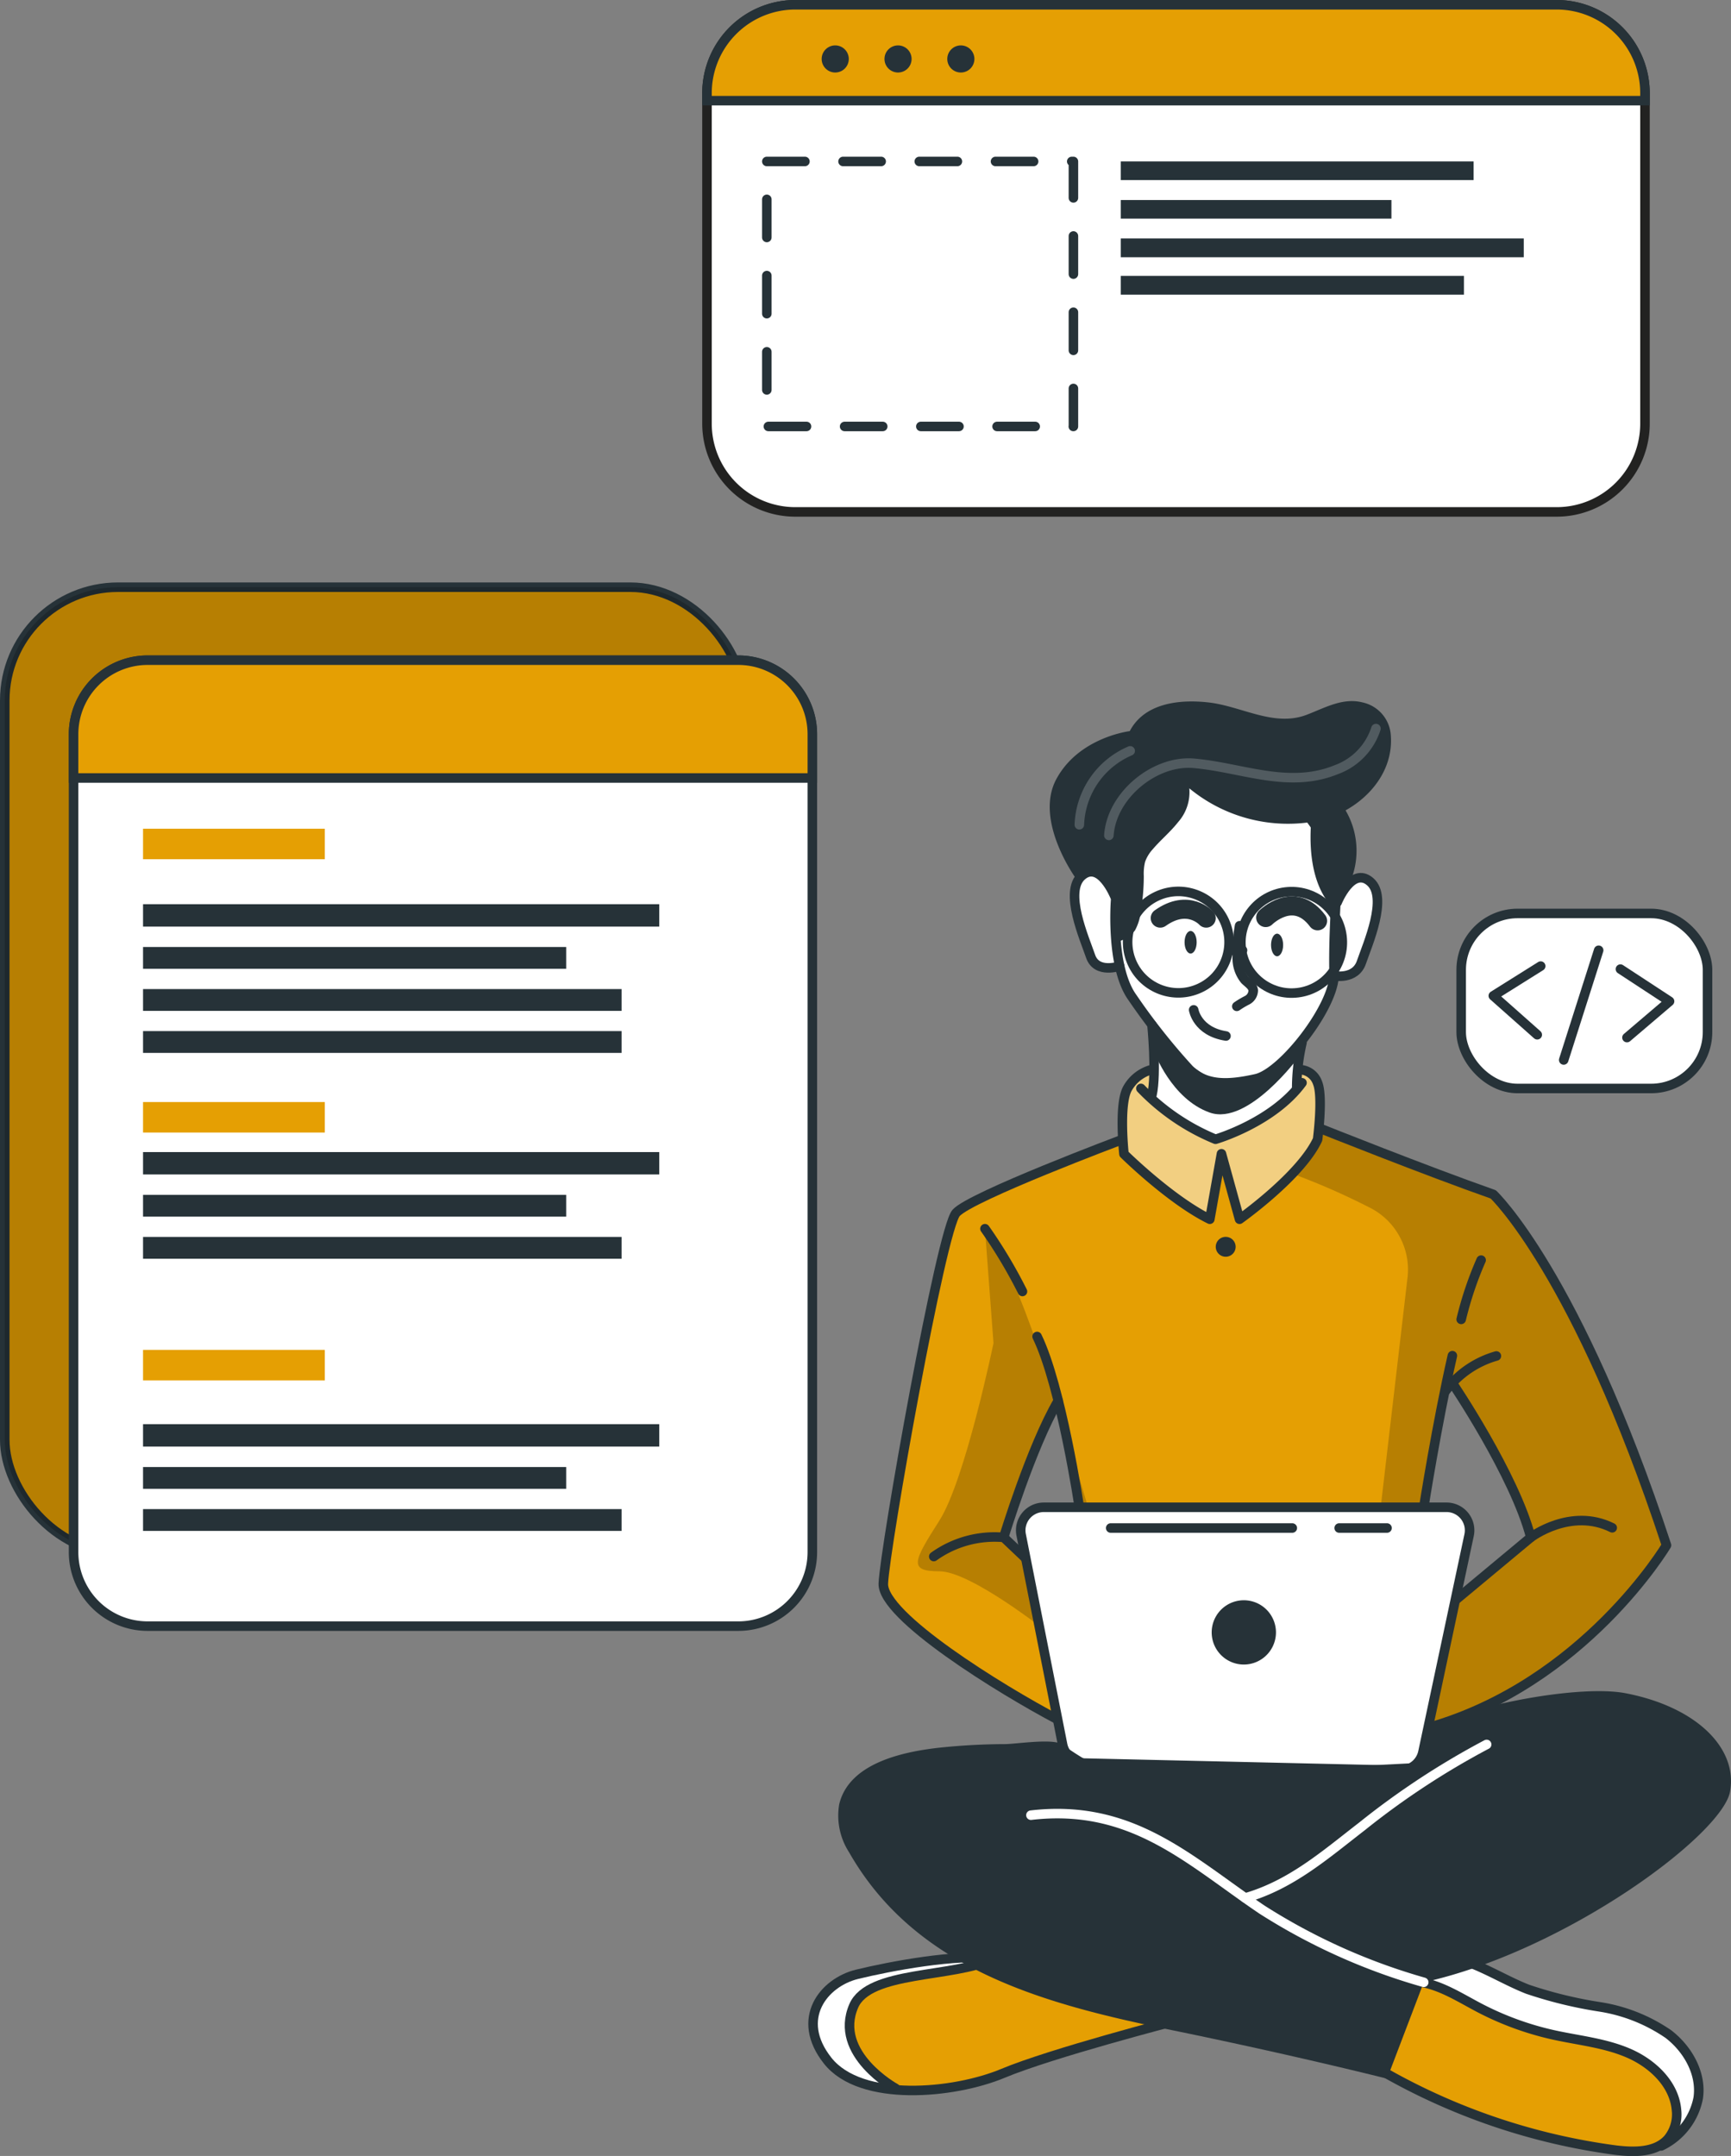 <svg xmlns="http://www.w3.org/2000/svg" width="200.368" height="249.571" viewBox="0 0 200.368 249.571">
  <rect x="0" y="0" width="200.368" height="249.571" fill="#808080" stroke="none"/>
  <g id="Developer_activity-bro_1_" data-name="Developer activity-bro (1)" transform="translate(-79.324 -84.098)">
    <g id="freepik--Graphics--inject-69" transform="translate(79.876 84.65)">
      <rect id="Rectangle_4902" data-name="Rectangle 4902" width="85.521" height="111.812" rx="13.11" transform="translate(0 67.423)" fill="#e59f03" stroke="#263238" stroke-miterlimit="10" stroke-width="1.103"/>
      <rect id="Rectangle_4903" data-name="Rectangle 4903" width="85.521" height="111.812" rx="13.11" transform="translate(0 67.423)" opacity="0.2"/>
      <path id="Path_17945" data-name="Path 17945" d="M183.085,209.262V303.93a8.572,8.572,0,0,1-8.572,8.578H106.135a8.572,8.572,0,0,1-8.565-8.578V209.262a8.572,8.572,0,0,1,8.565-8.572h68.378a8.572,8.572,0,0,1,8.572,8.572Z" transform="translate(-89.606 -124.819)" fill="#fff" stroke="#263238" stroke-linecap="round" stroke-linejoin="round" stroke-width="1.103"/>
      <path id="Path_17946" data-name="Path 17946" d="M183.085,209.262v5.067H97.57v-5.067a8.572,8.572,0,0,1,8.565-8.572h68.378a8.572,8.572,0,0,1,8.572,8.572Z" transform="translate(-89.606 -124.819)" fill="#e59f03" stroke="#263238" stroke-miterlimit="10" stroke-width="1.103"/>
      <rect id="Rectangle_4904" data-name="Rectangle 4904" width="21.04" height="3.531" transform="translate(16.006 95.381)" fill="#e59f03"/>
      <rect id="Rectangle_4905" data-name="Rectangle 4905" width="21.04" height="3.531" transform="translate(16.006 127.02)" fill="#e59f03"/>
      <rect id="Rectangle_4906" data-name="Rectangle 4906" width="21.04" height="3.531" transform="translate(16.006 155.71)" fill="#e59f03"/>
      <rect id="Rectangle_4907" data-name="Rectangle 4907" width="59.754" height="2.589" transform="translate(16.006 104.123)" fill="#263238"/>
      <rect id="Rectangle_4908" data-name="Rectangle 4908" width="48.979" height="2.524" transform="translate(16.006 109.072)" fill="#263238"/>
      <rect id="Rectangle_4909" data-name="Rectangle 4909" width="55.393" height="2.524" transform="translate(16.006 113.943)" fill="#263238"/>
      <rect id="Rectangle_4910" data-name="Rectangle 4910" width="55.393" height="2.524" transform="translate(16.006 118.808)" fill="#263238"/>
      <rect id="Rectangle_4911" data-name="Rectangle 4911" width="59.754" height="2.589" transform="translate(16.006 132.813)" fill="#263238"/>
      <rect id="Rectangle_4912" data-name="Rectangle 4912" width="48.979" height="2.524" transform="translate(16.006 137.762)" fill="#263238"/>
      <rect id="Rectangle_4913" data-name="Rectangle 4913" width="55.393" height="2.524" transform="translate(16.006 142.634)" fill="#263238"/>
      <rect id="Rectangle_4914" data-name="Rectangle 4914" width="59.754" height="2.589" transform="translate(16.006 164.315)" fill="#263238"/>
      <rect id="Rectangle_4915" data-name="Rectangle 4915" width="48.979" height="2.524" transform="translate(16.006 169.271)" fill="#263238"/>
      <rect id="Rectangle_4916" data-name="Rectangle 4916" width="55.393" height="2.524" transform="translate(16.006 174.142)" fill="#263238"/>
      <path id="Path_17947" data-name="Path 17947" d="M318.285,94.876v38.262a10.219,10.219,0,0,1-10.226,10.219H219.936a10.219,10.219,0,0,1-10.226-10.219V94.876A10.232,10.232,0,0,1,219.936,84.65H308.06A10.226,10.226,0,0,1,318.285,94.876Z" transform="translate(-128.426 -84.65)" fill="#fff" stroke="#222221" stroke-miterlimit="10" stroke-width="1.103"/>
      <path id="Path_17948" data-name="Path 17948" d="M318.285,94.876v.876H209.71v-.876A10.232,10.232,0,0,1,219.936,84.65H308.06A10.226,10.226,0,0,1,318.285,94.876Z" transform="translate(-128.426 -84.65)" fill="#e59f03" stroke="#263238" stroke-miterlimit="10" stroke-width="1.103"/>
      <path id="Path_17949" data-name="Path 17949" d="M232.691,94.522a1.569,1.569,0,1,1,0-2.216A1.569,1.569,0,0,1,232.691,94.522Z" transform="translate(-135.453 -87.141)" fill="#263238"/>
      <path id="Path_17950" data-name="Path 17950" d="M243.811,94.522a1.569,1.569,0,1,1,0-2.216A1.569,1.569,0,0,1,243.811,94.522Z" transform="translate(-139.302 -87.141)" fill="#263238"/>
      <path id="Path_17951" data-name="Path 17951" d="M254.931,94.522a1.569,1.569,0,1,1,0-2.216A1.569,1.569,0,0,1,254.931,94.522Z" transform="translate(-143.152 -87.141)" fill="#263238"/>
      <rect id="Rectangle_4917" data-name="Rectangle 4917" width="35.49" height="30.678" transform="translate(88.209 18.137)" fill="none" stroke="#263238" stroke-linecap="round" stroke-linejoin="round" stroke-width="1.103" stroke-dasharray="4.412"/>
      <rect id="Rectangle_4918" data-name="Rectangle 4918" width="40.845" height="2.158" transform="translate(129.178 18.137)" fill="#263238"/>
      <rect id="Rectangle_4919" data-name="Rectangle 4919" width="31.332" height="2.151" transform="translate(129.178 22.603)" fill="#263238"/>
      <rect id="Rectangle_4920" data-name="Rectangle 4920" width="46.651" height="2.177" transform="translate(129.178 27.049)" fill="#263238"/>
      <rect id="Rectangle_4921" data-name="Rectangle 4921" width="39.727" height="2.177" transform="translate(129.178 31.384)" fill="#263238"/>
      <rect id="Rectangle_4922" data-name="Rectangle 4922" width="28.514" height="20.262" rx="6.53" transform="translate(168.584 105.189)" fill="#fff" stroke="#263238" stroke-linecap="round" stroke-linejoin="round" stroke-width="1.103"/>
      <path id="Path_17952" data-name="Path 17952" d="M354.4,254.85l-5.486,3.439L354,262.8" transform="translate(-176.612 -143.568)" fill="none" stroke="#263238" stroke-linecap="round" stroke-linejoin="round" stroke-width="1.103"/>
      <path id="Path_17953" data-name="Path 17953" d="M372.178,263.314l4.93-4.2-5.688-3.727" transform="translate(-184.404 -143.755)" fill="none" stroke="#263238" stroke-linecap="round" stroke-linejoin="round" stroke-width="1.103"/>
      <line id="Line_58" data-name="Line 58" y1="12.697" x2="4.047" transform="translate(180.451 109.452)" fill="none" stroke="#263238" stroke-linecap="round" stroke-linejoin="round" stroke-width="1.103"/>
    </g>
    <g id="freepik--Character--inject-69" transform="translate(173.352 165.256)">
      <path id="Path_17954" data-name="Path 17954" d="M273.146,436.565S254.185,442,251.537,442.94c-2.406.85-8.931,3.138-13.829,2.426a10.394,10.394,0,0,1-1.4-.3c-4.963-1.478-7.192-2.857-7.846-5.976s1.818-5.42,4.2-6.891,15.287-3.008,15.287-3.008l3.119.915h0Z" transform="translate(-228.357 -284.525)" fill="#e59f03"/>
      <path id="Path_17955" data-name="Path 17955" d="M237.709,445.366a10.394,10.394,0,0,1-1.4-.3c-4.963-1.478-7.192-2.857-7.846-5.976s1.818-5.42,4.2-6.891,15.287-3.008,15.287-3.008l3.119.915c-2.825,1.308-13.338,2.02-15.633,3.341s-3.4,3.805-2.046,7.192C234.113,442.4,236.048,444.137,237.709,445.366Z" transform="translate(-228.357 -284.525)" fill="#fff"/>
      <path id="Path_17956" data-name="Path 17956" d="M270.342,437.749s-14.24,3.688-19.89,6.048-16.418,3.393-20.269-1.471-.445-9.062,3.393-10,11.6-2.406,15.836-1.811" transform="translate(-228.404 -284.937)" fill="none" stroke="#263238" stroke-linecap="round" stroke-linejoin="round" stroke-width="1.103"/>
      <path id="Path_17957" data-name="Path 17957" d="M240.269,445.6s-7.244-3.975-4.838-9.546c1.778-4.106,11.442-3.217,16.228-5.46" transform="translate(-230.636 -285.01)" fill="none" stroke="#263238" stroke-linecap="round" stroke-linejoin="round" stroke-width="1.103"/>
      <path id="Path_17958" data-name="Path 17958" d="M364.264,446.069a5.994,5.994,0,0,1-2.844,4.956,11.146,11.146,0,0,1-5.826,1.2c-6.649-.085-19.151-4.838-19.151-4.838l-11.7-6.473,6.087-9.631,1.667-2.615,4.3.968s3.563,2.02,7.146,3.629,12.286,1.962,15.352,4.426S364.6,442.839,364.264,446.069Z" transform="translate(-261.722 -284.345)" fill="#e59f03"/>
      <path id="Path_17959" data-name="Path 17959" d="M367.487,446.069a5.994,5.994,0,0,1-2.844,4.956,8.755,8.755,0,0,0-.327-5.845c-1.308-2.936-5.564-5.525-11.161-5.956s-9.879-3.047-12.122-4.217c-1.752-.909-5.446-2.9-6.983-3.72l1.667-2.615,4.3.968s3.563,2.02,7.146,3.629,12.286,1.962,15.352,4.426S367.82,442.839,367.487,446.069Z" transform="translate(-264.944 -284.345)" fill="#fff"/>
      <path id="Path_17960" data-name="Path 17960" d="M328.066,444.779a73.791,73.791,0,0,0,27.4,9.356c2.132.255,4.61.294,6.035-1.308a4.459,4.459,0,0,0,.981-3.341c-.255-3.008-2.785-5.388-5.558-6.584s-5.826-1.471-8.774-2.132a34.9,34.9,0,0,1-8.434-3.086c-2.118-1.105-4.165-2.445-6.5-2.942s-5.113.1-6.362,2.145" transform="translate(-262.452 -286.39)" fill="none" stroke="#263238" stroke-linecap="round" stroke-linejoin="round" stroke-width="1.103"/>
      <path id="Path_17961" data-name="Path 17961" d="M363.879,452.083a7.793,7.793,0,0,0,4.283-5.531c.425-2.831-1.19-5.682-3.459-7.421a19.237,19.237,0,0,0-7.918-3.145,49.7,49.7,0,0,1-8.363-2.04c-4.1-1.608-8.147-4.773-12.423-3.642" transform="translate(-265.62 -284.828)" fill="none" stroke="#263238" stroke-linecap="round" stroke-linejoin="round" stroke-width="1.103"/>
      <path id="Path_17962" data-name="Path 17962" d="M311.381,286.789l-19.8-7.532-.248-.1s.072-.523.131-1.308c.124-1.582.19-4.158-.556-5.028-1.1-1.308-4.23-.209-7.284-1.608s-8.7,1.1-8.7,1.1-4.08-.752-5.884,2.19a15.892,15.892,0,0,0-.6,5.884l-.373.131c-2.36.883-15.2,5.714-17.915,7.656-3,2.125-6.323,23.943-7.388,30.351s-2.962,12.181-2,14.384,14.757,12.828,22.695,15.568,36.085,1.962,36.085,1.962.458-.124,1.275-.386c4.76-1.53,21.648-7.846,30.612-22.675C331.44,327.412,322.757,298.951,311.381,286.789Zm-53.51,36.7c-1.458,1.033-.654,5.034-.654,5.034l-2.478-2.184,6.225-15.306,2.655,11.769S259.329,322.462,257.871,323.489Zm49.8,9.722c-.687.353,1.961-7,.706-8.67s-5.041-1.51-5.041-1.51l.32-2.007,2.243-11.507.745-.883s7.7,13.2,9.082,17.856C315.722,326.5,307.327,333.211,307.667,333.211Z" transform="translate(-232.559 -229.692)" fill="#e59f03"/>
      <path id="Path_17963" data-name="Path 17963" d="M285.787,222.25,275.561,233.1s-1.406,1.249-.85,4.394,1.863,5.884,2.851,6.068a13.976,13.976,0,0,0,2.367.209,41.871,41.871,0,0,0,3.746,6.61s.536,7.329.248,9.363c0,0,3.674,3.21,7.133,3.616s8.8-4.891,8.8-4.891l1.308-6.486s3.138-4.76,3.348-6.028,1.648-.941,2.354-1.569a12.02,12.02,0,0,0,2.615-6.061c.281-2.641.288-5.675-2.779-4.786-2.661-.713-.994-6.336-.994-6.336l-4.675-4.119Z" transform="translate(-244.358 -212.889)" fill="#fff"/>
      <path id="Path_17964" data-name="Path 17964" d="M306.179,279.281a11.567,11.567,0,0,1-.53,1.183c-1.687,3.178-9.036,9.239-9.036,9.239l-2.223-6.833-1.216,6.833c-2.452-1.072-9.932-7.552-9.932-7.552s-.255-.608-.562-1.556l.373-.131a15.864,15.864,0,0,1,.6-5.884c1.792-2.942,5.885-2.19,5.885-2.19s5.643-2.5,8.7-1.105,6.179.314,7.284,1.608.425,6.316.425,6.316Z" transform="translate(-247.162 -229.716)" fill="#fff" opacity="0.5"/>
      <path id="Path_17965" data-name="Path 17965" d="M336.593,290.528,316.789,283l-.249-.1s.072-.523.131-1.308l-.412,2.57-2.929,3.975a81.072,81.072,0,0,1,9.154,4.028,8.029,8.029,0,0,1,4.185,8l-3.648,31.22-1.5,17.725,4.518,4.688c4.76-1.53,21.648-7.846,30.612-22.675C356.653,331.151,347.97,302.689,336.593,290.528ZM332.88,336.95c-.687.353,1.962-7,.706-8.67s-5.041-1.51-5.041-1.51l.32-2.007,2.243-11.508.745-.883s7.7,13.2,9.082,17.856C340.935,330.242,332.54,336.95,332.88,336.95Z" transform="translate(-257.772 -233.431)" opacity="0.2"/>
      <path id="Path_17966" data-name="Path 17966" d="M267.2,335.12l-3.08-10.291s-5.525-18.837-9.311-23.479L255.8,314.6s-3.269,15.823-6.257,20.524-3.655,5.884,0,5.884,12.554,7.088,12.554,7.088l-.686-5.885ZM259.44,339.1l-2.478-2.184,6.224-15.306,2.655,11.769s-4.263-.32-5.721.706S259.44,339.1,259.44,339.1Z" transform="translate(-234.828 -240.271)" opacity="0.2"/>
      <path id="Path_17967" data-name="Path 17967" d="M288.49,265.28s.562,5.551,0,8.088" transform="translate(-249.173 -227.785)" fill="none" stroke="#263238" stroke-linecap="round" stroke-linejoin="round" stroke-width="1.103"/>
      <path id="Path_17968" data-name="Path 17968" d="M314.11,273.7a23.887,23.887,0,0,1,.615-5.3" transform="translate(-258.042 -228.865)" fill="none" stroke="#263238" stroke-linecap="round" stroke-linejoin="round" stroke-width="1.103"/>
      <path id="Path_17969" data-name="Path 17969" d="M304.462,228.58s3.361,4.217,3.184,7.408-.425,6.97-.34,10.671-5.943,11.455-9.043,12.142-5.767.863-7.748-1.118a73.948,73.948,0,0,1-6.538-8.264c-2.576-3.531-1.961-11.279-1.961-11.279" transform="translate(-246.91 -215.08)" fill="none" stroke="#263238" stroke-linecap="round" stroke-linejoin="round" stroke-width="1.103"/>
      <path id="Path_17970" data-name="Path 17970" d="M303.83,247.71a17.537,17.537,0,0,0-.262,3.511,3.956,3.956,0,0,0,.863,2.746c.373.379.909.687.981,1.21a1.308,1.308,0,0,1-.693,1.144,10.175,10.175,0,0,0-1.21.719" transform="translate(-254.373 -221.703)" fill="none" stroke="#263238" stroke-linecap="round" stroke-linejoin="round" stroke-width="1.103"/>
      <path id="Path_17971" data-name="Path 17971" d="M295.87,262.6s.386,2.5,3.74,3.027" transform="translate(-251.728 -226.857)" fill="none" stroke="#263238" stroke-linecap="round" stroke-linejoin="round" stroke-width="1.103"/>
      <path id="Path_17972" data-name="Path 17972" d="M295.659,249.938c0,.726-.314,1.308-.7,1.308s-.7-.582-.7-1.308.314-1.308.7-1.308S295.659,249.218,295.659,249.938Z" transform="translate(-251.17 -222.021)" fill="#263238"/>
      <path id="Path_17973" data-name="Path 17973" d="M310.969,250.418c0,.726-.314,1.308-.7,1.308s-.7-.588-.7-1.308.314-1.308.7-1.308S310.969,249.692,310.969,250.418Z" transform="translate(-256.47 -222.187)" fill="#263238"/>
      <path id="Path_17974" data-name="Path 17974" d="M308.62,245.547s3.269-3.269,6.009.379" transform="translate(-256.141 -220.488)" fill="none" stroke="#263238" stroke-linecap="round" stroke-linejoin="round" stroke-width="2.206"/>
      <path id="Path_17975" data-name="Path 17975" d="M295.272,245.815s-2.066-2.315-5.322,0" transform="translate(-249.678 -220.691)" fill="none" stroke="#263238" stroke-linecap="round" stroke-linejoin="round" stroke-width="2.206"/>
      <path id="Path_17976" data-name="Path 17976" d="M288.738,268.38s1.994,5.492,6.447,7.055,10.363-6.538,10.363-6.538l-.307-1.053s-3.877,5.035-8.186,4.178-8.565-6.7-8.565-6.7Z" transform="translate(-249.173 -227.799)" fill="#263238"/>
      <path id="Path_17977" data-name="Path 17977" d="M280,249.07s-2.655.935-3.361-1.131-3.125-7.513-1.007-9.33,3.818,2.4,3.818,2.4" transform="translate(-244.427 -218.395)" fill="none" stroke="#263238" stroke-linecap="round" stroke-linejoin="round" stroke-width="1.103"/>
      <path id="Path_17978" data-name="Path 17978" d="M320.72,250.559s2.465.5,3.171-1.569,3.125-7.513,1.007-9.33-3.818,2.4-3.818,2.4" transform="translate(-260.33 -218.758)" fill="none" stroke="#263238" stroke-linecap="round" stroke-linejoin="round" stroke-width="1.103"/>
      <path id="Path_17979" data-name="Path 17979" d="M277.93,235.85a3.674,3.674,0,0,0,2.328-1.373,5.714,5.714,0,0,0,.654-2.086,24.58,24.58,0,0,0,.366-4.211,5.759,5.759,0,0,1,.15-1.641,4.315,4.315,0,0,1,.889-1.458c.922-1.085,2.04-2,2.923-3.125a5.231,5.231,0,0,0,1.308-3.923,17.948,17.948,0,0,0,14.692,3.8c4.675-.915,9.154-5.015,8.611-10.167a4.165,4.165,0,0,0-3.269-3.583c-2.308-.575-4.381.654-6.473,1.445-3.812,1.438-7.545-1.033-11.4-1.445-3.269-.36-7.343.052-9.056,3.328,0,0-5.884.693-8.5,5.558s2.334,11.592,2.334,11.592,1.962-2.406,4.531,2.458Z" transform="translate(-242.909 -207.933)" fill="#263238"/>
      <path id="Path_17980" data-name="Path 17980" d="M316.848,225.588s-1.53,7.977,2.465,11.841c0,0,.876-2.4,1.759-2.988a9.238,9.238,0,0,0-.7-8.853C317.416,220.945,316.848,225.588,316.848,225.588Z" transform="translate(-258.89 -213.33)" fill="#263238"/>
      <path id="Path_17981" data-name="Path 17981" d="M311.773,212.8a7.513,7.513,0,0,1-4.577,4.753c-5.544,2.262-10.926-.242-16.483-.732-4.531-.405-9.533,3.688-9.853,8.343" transform="translate(-246.532 -209.618)" fill="none" stroke="#fff" stroke-linecap="round" stroke-linejoin="round" stroke-width="1.103" opacity="0.2"/>
      <path id="Path_17982" data-name="Path 17982" d="M275.63,225.3a9.683,9.683,0,0,1,5.884-8.552" transform="translate(-244.721 -210.985)" fill="none" stroke="#fff" stroke-linecap="round" stroke-linejoin="round" stroke-width="1.103" opacity="0.2"/>
      <path id="Path_17983" data-name="Path 17983" d="M286.53,276.164a25.311,25.311,0,0,0,8.637,5.885s6.636-1.929,10.01-6.538" transform="translate(-248.495 -231.326)" fill="none" stroke="#263238" stroke-linecap="round" stroke-linejoin="round" stroke-width="1.103"/>
      <circle id="Ellipse_520" data-name="Ellipse 520" cx="5.871" cy="5.871" r="5.871" transform="matrix(0.909, -0.417, 0.417, 0.909, 34.586, 25.015)" fill="none" stroke="#263238" stroke-linecap="round" stroke-linejoin="round" stroke-width="1.103"/>
      <circle id="Ellipse_521" data-name="Ellipse 521" cx="5.871" cy="5.871" r="5.871" transform="translate(48.937 22.818) rotate(-7)" fill="none" stroke="#263238" stroke-linecap="round" stroke-linejoin="round" stroke-width="1.103"/>
      <path id="Path_17984" data-name="Path 17984" d="M286.674,273.16a4.577,4.577,0,0,0-2.831,2.19c-1.04,1.831-.412,7.591-.412,7.591s5.368,5.309,9.938,7.552l1.347-7.578,2.092,7.578s7.074-5,9.036-9.232c0,0,.654-4.936,0-6.538a2.269,2.269,0,0,0-2.112-1.55" transform="translate(-247.357 -230.513)" fill="none" stroke="#263238" stroke-linecap="round" stroke-linejoin="round" stroke-width="1.103"/>
      <path id="Path_17985" data-name="Path 17985" d="M273.041,340.222s-2.1-14.057-4.891-19.792" transform="translate(-242.132 -246.876)" fill="none" stroke="#263238" stroke-linecap="round" stroke-linejoin="round" stroke-width="1.103"/>
      <path id="Path_17986" data-name="Path 17986" d="M258.92,301.35a56.884,56.884,0,0,1,4.341,7.264" transform="translate(-238.937 -240.271)" fill="none" stroke="#263238" stroke-linecap="round" stroke-linejoin="round" stroke-width="1.103"/>
      <path id="Path_17987" data-name="Path 17987" d="M343.23,313.769a40.6,40.6,0,0,1,2.308-6.859" transform="translate(-268.122 -242.196)" fill="none" stroke="#263238" stroke-linecap="round" stroke-linejoin="round" stroke-width="1.103"/>
      <path id="Path_17988" data-name="Path 17988" d="M336.6,341.4s1.51-9.638,3.315-17.575" transform="translate(-265.827 -248.049)" fill="none" stroke="#263238" stroke-linecap="round" stroke-linejoin="round" stroke-width="1.103"/>
      <path id="Path_17989" data-name="Path 17989" d="M340.52,327.881a11.115,11.115,0,0,1,5.845-4" transform="translate(-267.184 -248.07)" fill="none" stroke="#263238" stroke-linecap="round" stroke-linejoin="round" stroke-width="1.103"/>
      <path id="Path_17990" data-name="Path 17990" d="M318.25,283.59s12.181,4.871,20.046,7.637c0,0,9.677,9.095,20.053,40.616,0,0-9.507,15.993-27.592,21.119" transform="translate(-259.475 -234.123)" fill="none" stroke="#263238" stroke-linecap="round" stroke-linejoin="round" stroke-width="1.103"/>
      <path id="Path_17991" data-name="Path 17991" d="M342.18,362.245l8.742-7.277s4.623-3.511,9.428-1.112" transform="translate(-267.759 -258.156)" fill="none" stroke="#263238" stroke-linecap="round" stroke-linejoin="round" stroke-width="1.103"/>
      <path id="Path_17992" data-name="Path 17992" d="M341.67,328.67s7.225,10.677,9.075,17.869" transform="translate(-267.582 -249.728)" fill="none" stroke="#263238" stroke-linecap="round" stroke-linejoin="round" stroke-width="1.103"/>
      <path id="Path_17993" data-name="Path 17993" d="M260.511,358.392l-2.556-2.426a12.065,12.065,0,0,0-8.094,2.217" transform="translate(-235.801 -259.155)" fill="none" stroke="#263238" stroke-linecap="round" stroke-linejoin="round" stroke-width="1.103"/>
      <path id="Path_17994" data-name="Path 17994" d="M262.24,347.626s3.178-10.461,6.309-15.816" transform="translate(-240.086 -250.815)" fill="none" stroke="#263238" stroke-linecap="round" stroke-linejoin="round" stroke-width="1.103"/>
      <path id="Path_17995" data-name="Path 17995" d="M268.6,285.55s-17.529,6.578-19.249,8.5-8.251,38.7-8.428,42.911c-.15,3.766,13.5,12.22,20.269,15.784" transform="translate(-232.705 -234.802)" fill="none" stroke="#263238" stroke-linecap="round" stroke-linejoin="round" stroke-width="1.103"/>
      <path id="Path_17996" data-name="Path 17996" d="M302.075,303.947a1.151,1.151,0,1,1-.337-.82A1.157,1.157,0,0,1,302.075,303.947Z" transform="translate(-253.074 -240.769)" fill="#263238"/>
      <path id="Path_17997" data-name="Path 17997" d="M312.709,397.79H272.825a.935.935,0,0,1-.935-.935h0a.935.935,0,0,1,.935-.935h39.884a.935.935,0,0,1,.935.935h0A.935.935,0,0,1,312.709,397.79Z" transform="translate(-243.427 -273.008)" fill="#263238"/>
      <path id="Path_17998" data-name="Path 17998" d="M311.81,379l5.342-25.107a2.668,2.668,0,0,0-2.615-3.223H267.918a2.668,2.668,0,0,0-2.615,3.191l4.793,24.27a2.668,2.668,0,0,0,2.556,2.151l36.477.837A2.681,2.681,0,0,0,311.81,379Z" transform="translate(-241.128 -257.344)" fill="#fff" stroke="#263238" stroke-linecap="round" stroke-linejoin="round" stroke-width="1.103"/>
      <path id="Path_17999" data-name="Path 17999" d="M306.5,370.857a3.72,3.72,0,1,1-1.087-2.635A3.72,3.72,0,0,1,306.5,370.857Z" transform="translate(-252.832 -263.042)" fill="#263238"/>
      <line id="Line_59" data-name="Line 59" x2="5.538" transform="translate(60.985 95.726)" fill="none" stroke="#263238" stroke-linecap="round" stroke-linejoin="round" stroke-width="1.103"/>
      <line id="Line_60" data-name="Line 60" x2="21.021" transform="translate(34.537 95.726)" fill="none" stroke="#263238" stroke-linecap="round" stroke-linejoin="round" stroke-width="1.103"/>
      <path id="Path_18000" data-name="Path 18000" d="M300.7,416.927l-4.25,11.154s-10.841-2.733-24.721-5.577c-14.522-2.975-29.684-6.826-37.55-20.628a7.818,7.818,0,0,1-1.144-5.551c1.131-4.766,7.336-6.061,11.422-6.538a74.467,74.467,0,0,1,7.735-.432c1.308,0,5.656-.713,6.708.065a30.823,30.823,0,0,0,5.041,2.988c2.321.987,36.2-.883,36.2-.883a12.155,12.155,0,0,0,1.066-4.073c5.329-2.707,17.654-5,22.884-3.982,8.193,1.589,12.972,6.368,12.063,11.377S317.147,413.285,300.7,416.927Z" transform="translate(-229.924 -268.614)" fill="#263238"/>
      <path id="Path_18001" data-name="Path 18001" d="M312.527,424.431a70.625,70.625,0,0,1-18.732-8.421c-8.421-5.688-15-12.292-26.735-10.926" transform="translate(-241.755 -276.117)" fill="none" stroke="#fff" stroke-linecap="round" stroke-linejoin="round" stroke-width="1.103"/>
      <path id="Path_18002" data-name="Path 18002" d="M305,410.431c5.322-1.53,9.226-4.976,13.5-8.277a91.287,91.287,0,0,1,14.443-9.494" transform="translate(-254.888 -271.88)" fill="none" stroke="#fff" stroke-linecap="round" stroke-linejoin="round" stroke-width="1.103"/>
      <line id="Line_61" data-name="Line 61" x2="1.563" transform="translate(48.235 28.845)" fill="none" stroke="#263238" stroke-linecap="round" stroke-linejoin="round" stroke-width="1.103"/>
    </g>
  </g>
</svg>

